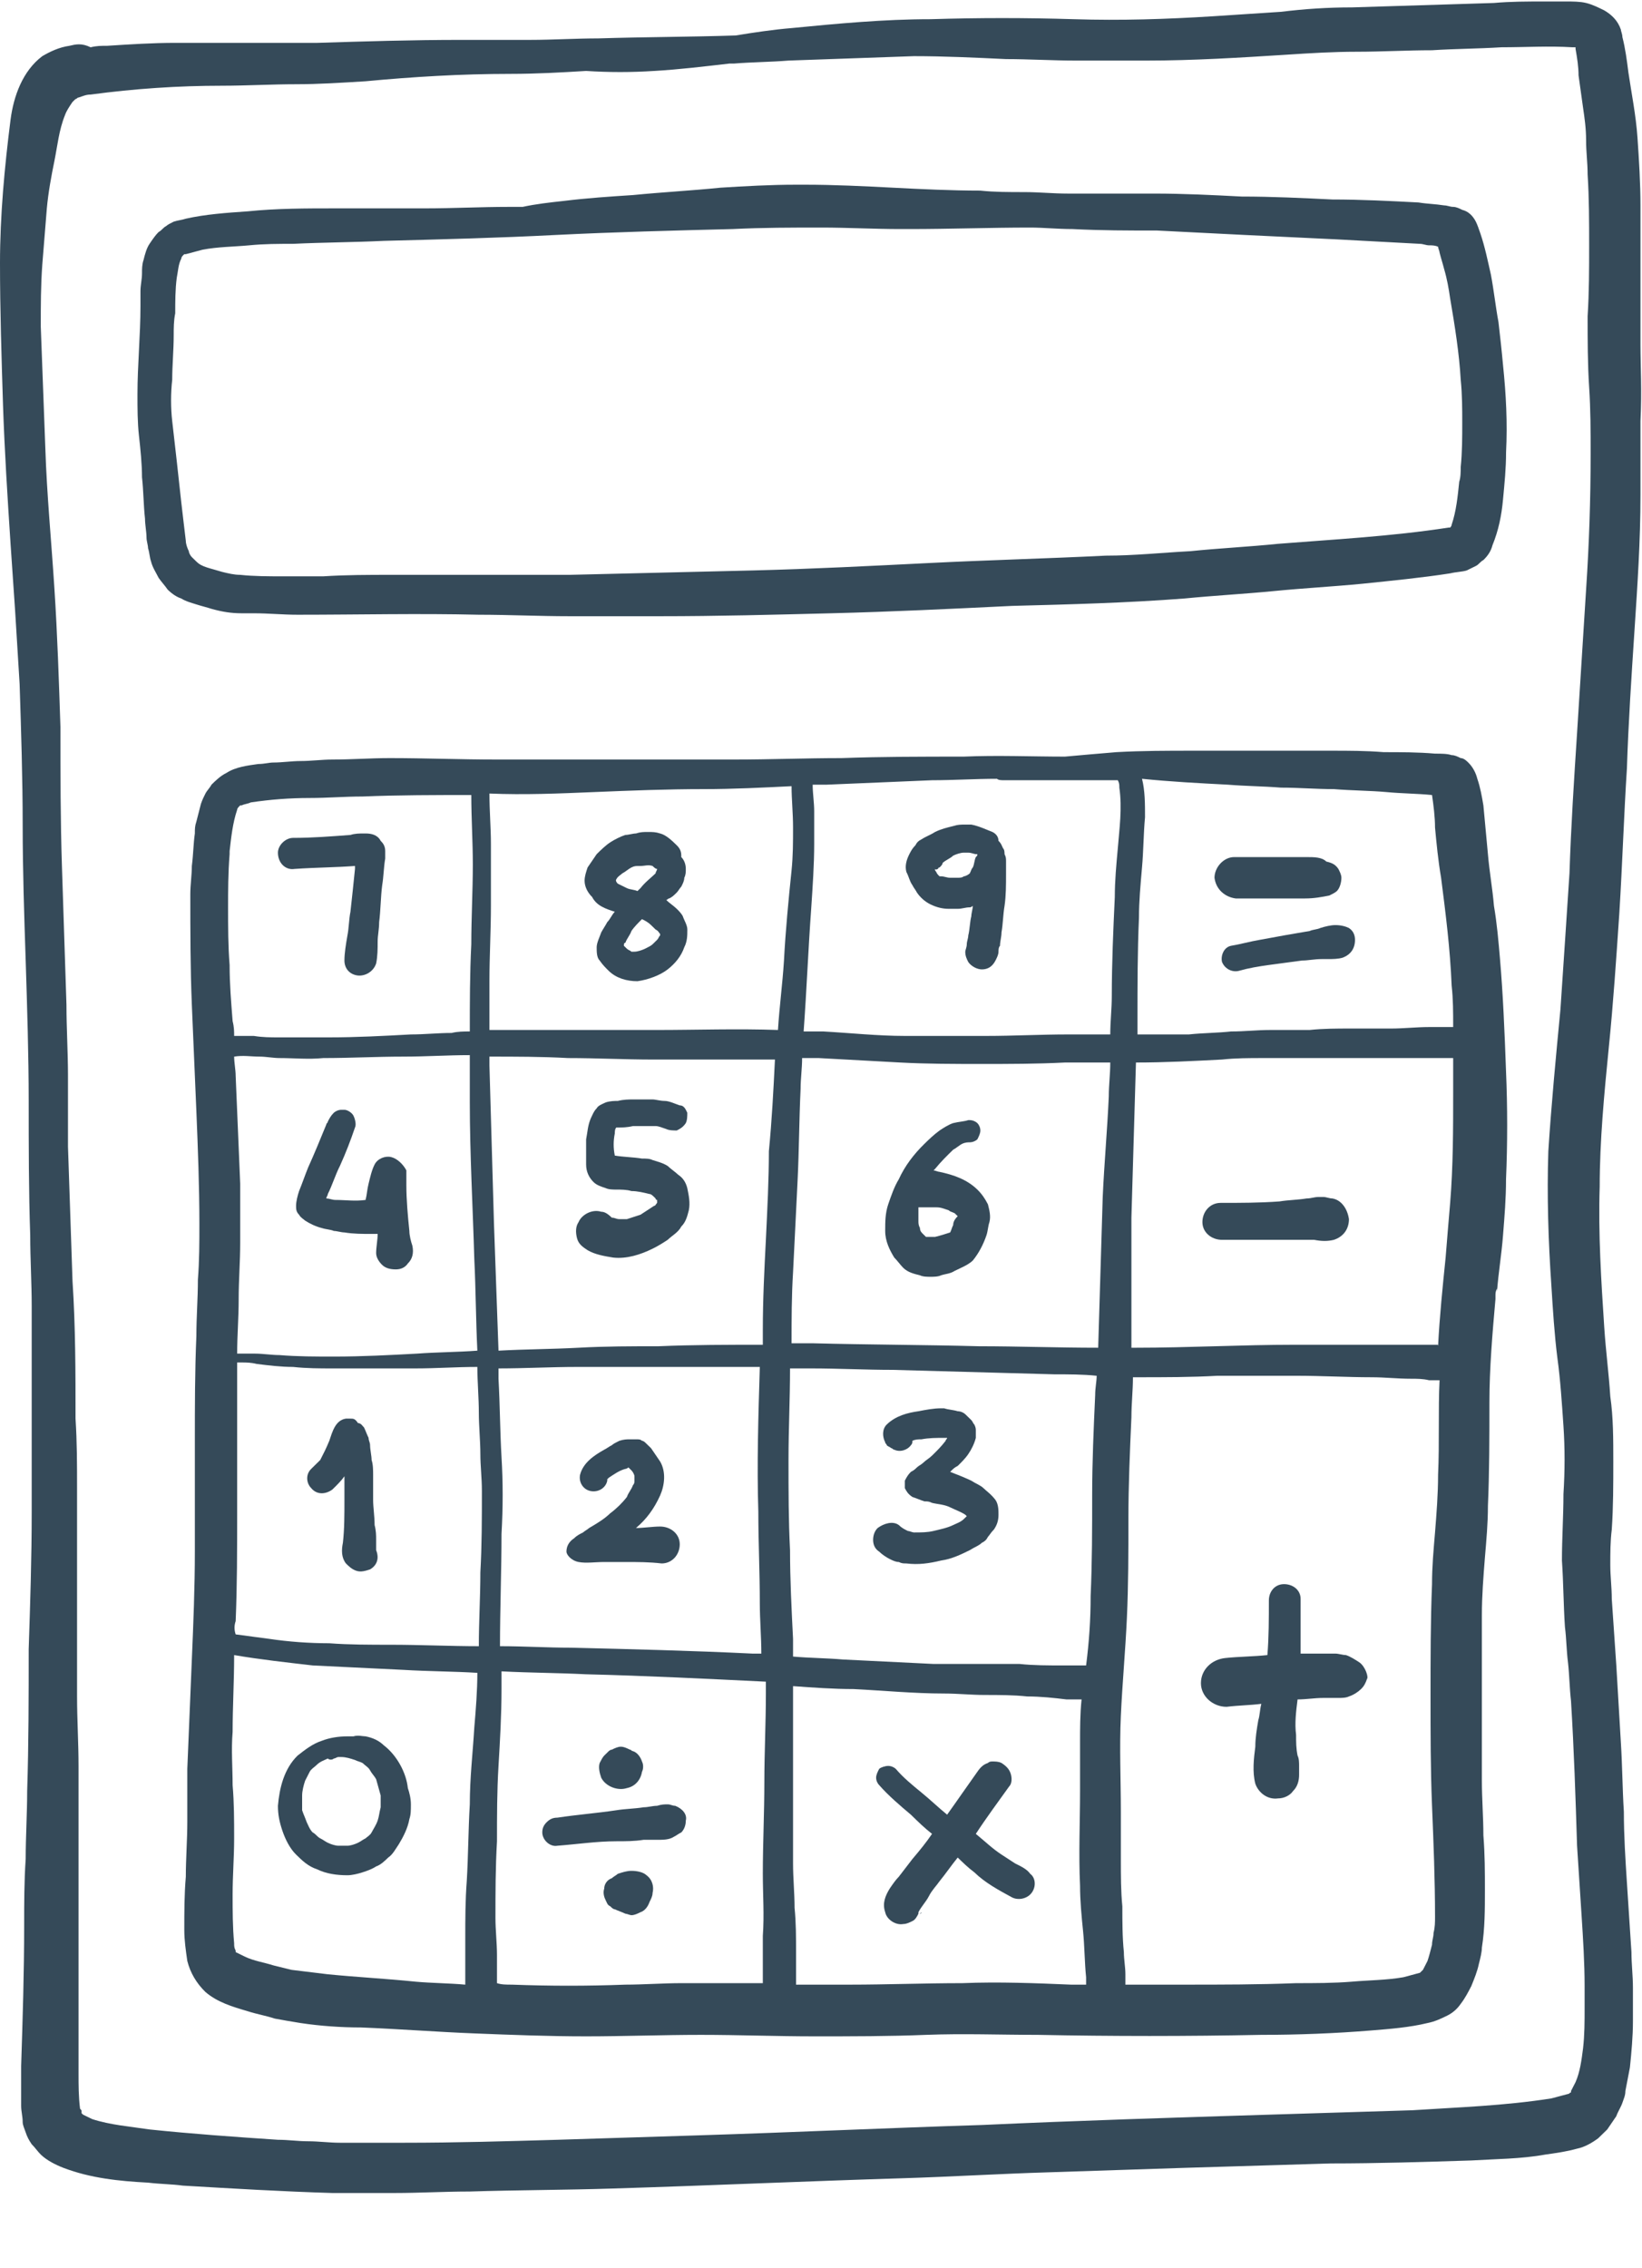 <svg width="42" height="58" viewBox="0 0 42 58" fill="none" xmlns="http://www.w3.org/2000/svg" xmlns:xlink="http://www.w3.org/1999/xlink">
<path d="M41.961,8.804C41.961,8.238 41.961,7.633 41.961,7.066C41.961,6.462 41.961,5.857 41.961,5.252C41.961,4.686 41.923,4.081 41.884,3.514C41.845,2.947 41.73,2.381 41.652,1.852C41.614,1.549 41.575,1.247 41.498,0.945C41.498,0.869 41.459,0.794 41.459,0.756C41.382,0.529 41.227,0.378 41.034,0.265C40.879,0.189 40.725,0.113 40.57,0.076C40.416,0.038 40.223,0.038 40.068,0.038C39.875,0.038 39.682,0.038 39.489,0.038C39.063,0.038 38.638,0.038 38.213,0.076C37.016,0.113 35.779,0.151 34.581,0.189C33.963,0.189 33.384,0.227 32.765,0.302C32.186,0.34 31.606,0.378 31.027,0.416C29.829,0.491 28.67,0.529 27.472,0.491C26.236,0.453 25.038,0.453 23.801,0.491C22.603,0.491 21.406,0.605 20.247,0.718C19.783,0.756 19.281,0.831 18.817,0.907C17.658,0.945 16.46,0.945 15.301,0.982C14.721,0.982 14.142,1.02 13.562,1.02C13.292,1.02 12.983,1.02 12.712,1.02C12.403,1.02 12.094,1.02 11.785,1.02C10.548,1.02 9.312,1.058 8.114,1.096C7.534,1.096 6.955,1.096 6.375,1.096C5.757,1.096 5.139,1.096 4.482,1.096C3.902,1.096 3.323,1.134 2.743,1.171C2.589,1.171 2.473,1.171 2.318,1.209C2.086,1.096 1.932,1.134 1.777,1.171C1.507,1.209 1.275,1.323 1.082,1.436C0.58,1.814 0.348,2.456 0.27,3.061C0.116,4.27 0,5.517 0,6.726C0,7.935 0.039,9.144 0.077,10.354C0.116,11.525 0.193,12.734 0.27,13.906C0.309,14.472 0.348,15.039 0.386,15.606C0.425,16.248 0.464,16.891 0.502,17.495C0.541,18.704 0.58,19.914 0.58,21.085C0.58,22.256 0.618,23.39 0.657,24.561C0.695,25.771 0.734,26.98 0.734,28.151C0.734,29.285 0.734,30.456 0.773,31.59C0.773,32.194 0.811,32.799 0.811,33.404C0.811,34.008 0.811,34.613 0.811,35.217C0.811,35.784 0.811,36.389 0.811,36.955C0.811,37.522 0.811,38.089 0.811,38.656C0.811,39.827 0.773,40.999 0.734,42.17C0.734,43.379 0.734,44.588 0.695,45.798C0.695,46.364 0.657,46.969 0.657,47.536C0.618,48.103 0.618,48.669 0.618,49.236C0.618,50.445 0.58,51.617 0.541,52.826C0.541,53.09 0.541,53.355 0.541,53.619C0.541,53.695 0.541,53.771 0.541,53.846C0.541,53.997 0.58,54.111 0.58,54.262C0.58,54.337 0.618,54.413 0.657,54.526C0.695,54.64 0.734,54.715 0.811,54.829C0.889,54.904 0.966,55.018 1.043,55.093C1.198,55.244 1.43,55.358 1.623,55.433C2.318,55.698 3.052,55.773 3.787,55.811C4.096,55.849 4.405,55.849 4.675,55.887C5.95,55.962 7.225,56.038 8.5,56.076C8.771,56.076 9.041,56.076 9.312,56.076C9.582,56.076 9.814,56.076 10.085,56.076C10.741,56.076 11.36,56.038 12.017,56.038C13.214,56 14.451,56 15.649,55.962C18.121,55.887 20.633,55.773 23.106,55.698C24.342,55.66 25.579,55.584 26.815,55.547C27.974,55.509 29.133,55.471 30.293,55.433C31.529,55.395 32.804,55.358 34.04,55.32C35.238,55.32 36.436,55.282 37.634,55.244C38.252,55.206 38.909,55.206 39.527,55.093C39.798,55.055 40.068,55.018 40.339,54.942C40.532,54.904 40.725,54.791 40.879,54.677C40.957,54.602 41.034,54.526 41.111,54.451C41.189,54.337 41.266,54.224 41.343,54.111C41.382,53.997 41.459,53.884 41.498,53.771C41.536,53.657 41.575,53.582 41.575,53.468C41.614,53.279 41.652,53.053 41.691,52.864C41.73,52.486 41.768,52.07 41.768,51.692C41.768,51.39 41.768,51.088 41.768,50.823C41.768,50.521 41.73,50.219 41.73,49.916C41.691,49.312 41.652,48.745 41.614,48.14C41.575,47.536 41.536,46.931 41.536,46.327C41.498,45.722 41.498,45.155 41.459,44.551C41.42,43.908 41.382,43.266 41.343,42.586C41.305,42.019 41.266,41.452 41.227,40.885C41.227,40.583 41.189,40.319 41.189,40.016C41.189,39.714 41.189,39.412 41.227,39.109C41.266,38.543 41.266,37.938 41.266,37.371C41.266,36.804 41.266,36.238 41.189,35.709C41.15,35.104 41.073,34.537 41.034,33.933C40.957,32.761 40.879,31.552 40.918,30.343C40.918,29.171 41.034,27.962 41.15,26.791C41.266,25.657 41.343,24.486 41.42,23.352C41.498,22.105 41.536,20.858 41.614,19.649C41.652,18.478 41.73,17.306 41.807,16.135C41.884,14.964 41.961,13.83 41.961,12.659C41.961,12.016 41.961,11.412 41.961,10.769C42,9.976 41.961,9.371 41.961,8.804ZM40.686,11.601C40.686,12.772 40.648,13.906 40.57,15.077C40.493,16.286 40.416,17.533 40.339,18.742C40.261,19.951 40.184,21.123 40.145,22.332C40.068,23.503 39.991,24.675 39.914,25.808C39.798,27.018 39.682,28.227 39.604,29.436C39.566,30.57 39.604,31.741 39.682,32.875C39.72,33.479 39.759,34.121 39.836,34.726C39.914,35.293 39.952,35.897 39.991,36.464C40.029,37.031 40.029,37.598 39.991,38.202C39.991,38.769 39.952,39.336 39.952,39.903C39.991,40.47 39.991,41.036 40.029,41.603C40.068,41.906 40.068,42.208 40.107,42.51C40.145,42.85 40.145,43.153 40.184,43.493C40.261,44.74 40.3,45.949 40.339,47.196C40.377,47.8 40.416,48.367 40.454,48.972C40.493,49.576 40.532,50.181 40.532,50.785C40.532,50.974 40.532,51.163 40.532,51.352C40.532,51.692 40.532,52.032 40.493,52.372C40.454,52.675 40.416,52.977 40.3,53.242C40.261,53.317 40.223,53.393 40.184,53.468C40.184,53.468 40.184,53.468 40.184,53.506C40.145,53.506 40.145,53.544 40.107,53.544C39.952,53.582 39.836,53.619 39.682,53.657C38.484,53.846 37.286,53.884 36.127,53.96C34.891,53.997 33.654,54.035 32.456,54.073C30.022,54.148 27.588,54.224 25.115,54.337C22.681,54.413 20.285,54.526 17.851,54.602C16.653,54.64 15.455,54.677 14.258,54.715C12.944,54.753 11.669,54.791 10.355,54.791C9.814,54.791 9.235,54.791 8.694,54.791C8.423,54.791 8.153,54.753 7.882,54.753C7.612,54.753 7.38,54.715 7.109,54.715C5.989,54.64 4.907,54.564 3.825,54.451C3.323,54.375 2.821,54.337 2.357,54.186C2.28,54.148 2.202,54.111 2.125,54.073C2.125,54.073 2.125,54.073 2.086,54.035C2.086,54.035 2.086,54.035 2.086,53.997C2.086,53.96 2.086,53.96 2.048,53.922C2.009,53.619 2.009,53.317 2.009,53.015C2.009,52.713 2.009,52.448 2.009,52.146C2.009,51.541 2.009,50.899 2.009,50.294C2.009,49.161 2.009,48.027 2.009,46.893C2.009,46.327 2.009,45.722 2.009,45.155C2.009,44.551 1.971,43.984 1.971,43.379C1.971,42.208 1.971,41.074 1.971,39.903C1.971,39.298 1.971,38.656 1.971,38.051C1.971,37.447 1.971,36.88 1.932,36.275C1.932,35.104 1.932,33.933 1.855,32.761C1.816,31.628 1.777,30.456 1.739,29.323C1.739,28.718 1.739,28.113 1.739,27.509C1.739,26.904 1.7,26.3 1.7,25.695C1.661,24.524 1.623,23.314 1.584,22.143C1.546,20.972 1.546,19.8 1.546,18.591C1.507,17.42 1.468,16.211 1.391,15.039C1.314,13.83 1.198,12.659 1.159,11.449C1.121,10.429 1.082,9.409 1.043,8.351C1.043,7.822 1.043,7.293 1.082,6.764C1.121,6.273 1.159,5.819 1.198,5.328C1.236,4.912 1.314,4.497 1.391,4.119C1.468,3.741 1.507,3.325 1.661,2.947C1.7,2.834 1.777,2.721 1.855,2.607C1.893,2.57 1.893,2.57 1.932,2.532C1.971,2.532 1.971,2.494 2.009,2.494C2.125,2.456 2.202,2.418 2.318,2.418C3.439,2.267 4.559,2.192 5.68,2.192C6.298,2.192 6.955,2.154 7.573,2.154C8.153,2.154 8.732,2.116 9.351,2.078C10.548,1.965 11.785,1.889 13.06,1.889C13.717,1.889 14.373,1.852 14.992,1.814C15.571,1.852 16.151,1.852 16.73,1.814C17.387,1.776 18.006,1.7 18.662,1.625C18.701,1.625 18.74,1.625 18.778,1.625C19.242,1.587 19.706,1.587 20.169,1.549C21.251,1.511 22.333,1.474 23.376,1.436C24.149,1.436 24.96,1.474 25.733,1.511C26.313,1.511 26.931,1.549 27.511,1.549C27.897,1.549 28.283,1.549 28.67,1.549C28.902,1.549 29.133,1.549 29.327,1.549C30.524,1.549 31.722,1.474 32.92,1.398C33.5,1.36 34.118,1.323 34.697,1.323C35.354,1.323 35.972,1.285 36.629,1.285C37.209,1.247 37.788,1.247 38.407,1.209C39.025,1.209 39.604,1.171 40.223,1.209C40.261,1.209 40.3,1.209 40.3,1.209C40.3,1.209 40.3,1.209 40.3,1.247C40.339,1.474 40.377,1.7 40.377,1.927C40.416,2.192 40.454,2.494 40.493,2.758C40.532,3.023 40.57,3.287 40.57,3.59C40.57,3.892 40.609,4.157 40.609,4.459C40.648,5.063 40.648,5.668 40.648,6.273C40.648,6.877 40.648,7.482 40.609,8.086C40.609,8.691 40.609,9.296 40.648,9.9C40.686,10.467 40.686,11.034 40.686,11.601Z" fill="#354A59"/>
<path d="M38.329,8.238C38.252,7.822 38.214,7.444 38.136,7.028C38.059,6.688 37.982,6.31 37.866,5.97C37.827,5.857 37.789,5.744 37.75,5.668C37.673,5.517 37.557,5.404 37.402,5.366C37.325,5.328 37.248,5.29 37.17,5.29C37.093,5.29 37.016,5.252 36.938,5.252C36.707,5.215 36.513,5.215 36.282,5.177C35.547,5.139 34.813,5.101 34.079,5.101C33.306,5.063 32.534,5.026 31.761,5.026C31.027,4.988 30.293,4.95 29.52,4.95C29.172,4.95 28.786,4.95 28.438,4.95C28.052,4.95 27.704,4.95 27.317,4.95C26.931,4.95 26.583,4.912 26.197,4.912C25.811,4.912 25.424,4.912 25.076,4.874C24.342,4.874 23.57,4.837 22.835,4.799C22.101,4.761 21.328,4.723 20.594,4.723C20.517,4.723 20.44,4.723 20.362,4.723C19.706,4.723 19.049,4.761 18.431,4.799C17.696,4.874 16.962,4.912 16.19,4.988C15.61,5.026 15.03,5.063 14.412,5.139C14.064,5.177 13.717,5.215 13.369,5.29C13.253,5.29 13.137,5.29 13.021,5.29C12.287,5.29 11.592,5.328 10.857,5.328C10.085,5.328 9.351,5.328 8.578,5.328C7.844,5.328 7.071,5.328 6.337,5.404C5.796,5.441 5.255,5.479 4.753,5.592C4.637,5.63 4.559,5.63 4.443,5.668C4.366,5.706 4.289,5.744 4.25,5.781C4.173,5.819 4.134,5.895 4.057,5.933C3.98,6.008 3.902,6.121 3.825,6.235C3.748,6.348 3.709,6.499 3.671,6.65C3.632,6.764 3.632,6.877 3.632,6.991C3.632,7.142 3.593,7.293 3.593,7.444C3.593,7.557 3.593,7.709 3.593,7.822C3.593,8.578 3.516,9.333 3.516,10.089C3.516,10.429 3.516,10.807 3.555,11.147C3.593,11.487 3.632,11.865 3.632,12.205C3.671,12.545 3.671,12.923 3.709,13.263C3.709,13.414 3.748,13.603 3.748,13.754C3.748,13.83 3.787,13.943 3.787,14.019C3.825,14.132 3.825,14.246 3.864,14.359C3.902,14.51 3.98,14.623 4.057,14.775C4.134,14.888 4.212,14.964 4.289,15.077C4.405,15.19 4.521,15.266 4.637,15.304C4.753,15.379 4.907,15.417 5.023,15.455C5.139,15.493 5.293,15.53 5.409,15.568C5.68,15.644 5.912,15.682 6.182,15.682C6.298,15.682 6.375,15.682 6.491,15.682C6.878,15.682 7.225,15.719 7.612,15.719C9.157,15.719 10.703,15.682 12.248,15.719C13.021,15.719 13.794,15.757 14.567,15.757C15.339,15.757 16.112,15.757 16.885,15.757C18.353,15.757 19.783,15.719 21.251,15.682C22.797,15.644 24.342,15.568 25.888,15.493C27.356,15.455 28.824,15.417 30.293,15.304C31.065,15.228 31.8,15.19 32.572,15.115C33.345,15.039 34.079,15.001 34.852,14.926C35.586,14.85 36.359,14.775 37.093,14.661C37.248,14.623 37.402,14.623 37.518,14.586C37.595,14.548 37.673,14.51 37.75,14.472C37.827,14.435 37.866,14.359 37.943,14.321C38.059,14.208 38.136,14.094 38.175,13.943C38.329,13.565 38.407,13.188 38.445,12.772C38.484,12.356 38.523,11.978 38.523,11.563C38.561,10.807 38.523,10.089 38.445,9.333C38.407,8.918 38.368,8.578 38.329,8.238ZM37.363,11.941C37.363,12.054 37.363,12.205 37.325,12.318C37.286,12.696 37.248,13.074 37.132,13.414C37.132,13.452 37.093,13.49 37.093,13.49L37.054,13.49C35.586,13.717 34.118,13.792 32.688,13.906C31.954,13.981 31.181,14.019 30.447,14.094C29.713,14.132 29.018,14.208 28.283,14.208C26.777,14.283 25.27,14.321 23.763,14.397C22.256,14.472 20.788,14.548 19.281,14.586C17.696,14.623 16.151,14.661 14.567,14.699C13.833,14.699 13.098,14.699 12.403,14.699C11.592,14.699 10.819,14.699 10.007,14.699C9.428,14.699 8.848,14.699 8.269,14.737C8.037,14.737 7.844,14.737 7.612,14.737C7.496,14.737 7.38,14.737 7.225,14.737C6.878,14.737 6.491,14.737 6.144,14.699C5.989,14.699 5.834,14.661 5.68,14.623C5.564,14.586 5.409,14.548 5.293,14.51C5.178,14.472 5.1,14.435 5.023,14.359C4.984,14.321 4.946,14.283 4.907,14.246C4.868,14.208 4.83,14.132 4.83,14.094C4.791,14.019 4.753,13.906 4.753,13.83C4.714,13.49 4.675,13.188 4.637,12.848C4.598,12.507 4.559,12.13 4.521,11.789C4.482,11.449 4.443,11.109 4.405,10.769C4.366,10.429 4.366,10.051 4.405,9.711C4.405,9.333 4.443,8.955 4.443,8.578C4.443,8.389 4.443,8.2 4.482,8.011C4.482,7.709 4.482,7.406 4.521,7.104C4.559,6.915 4.559,6.764 4.637,6.613C4.637,6.575 4.675,6.537 4.675,6.537L4.714,6.499C4.714,6.499 4.714,6.499 4.753,6.499C4.907,6.462 5.023,6.424 5.178,6.386C5.564,6.31 5.989,6.31 6.375,6.273C6.762,6.235 7.109,6.235 7.496,6.235C8.269,6.197 9.041,6.197 9.814,6.159C11.282,6.121 12.751,6.084 14.219,6.008C15.726,5.933 17.233,5.895 18.74,5.857C19.512,5.819 20.247,5.819 21.019,5.819C21.676,5.819 22.372,5.857 23.029,5.857C23.106,5.857 23.183,5.857 23.26,5.857C24.304,5.857 25.308,5.819 26.352,5.819C26.699,5.819 27.047,5.857 27.433,5.857C28.168,5.895 28.863,5.895 29.597,5.895C30.331,5.933 31.104,5.97 31.838,6.008C32.611,6.046 33.422,6.084 34.195,6.121C34.891,6.159 35.625,6.197 36.32,6.235C36.398,6.235 36.475,6.273 36.552,6.273C36.629,6.273 36.707,6.273 36.784,6.31C36.784,6.348 36.823,6.424 36.823,6.462C36.861,6.613 36.9,6.726 36.938,6.877C37.016,7.142 37.054,7.368 37.093,7.633C37.209,8.313 37.325,9.031 37.363,9.711C37.402,10.089 37.402,10.467 37.402,10.807C37.402,11.185 37.402,11.563 37.363,11.941Z" fill="#354A59"/>
<path d="M38.368,24.524C38.329,24.07 38.291,23.617 38.213,23.163C38.175,22.71 38.097,22.294 38.059,21.841C38.02,21.425 37.982,21.009 37.943,20.594C37.904,20.367 37.866,20.14 37.788,19.914C37.75,19.762 37.672,19.611 37.556,19.498C37.518,19.46 37.441,19.385 37.363,19.385C37.286,19.347 37.209,19.309 37.131,19.309C37.016,19.271 36.861,19.271 36.706,19.271C36.281,19.233 35.818,19.233 35.393,19.233C34.929,19.196 34.504,19.196 34.04,19.196C33.577,19.196 33.113,19.196 32.649,19.196C32.224,19.196 31.761,19.196 31.336,19.196C31.065,19.196 30.795,19.196 30.524,19.196C29.867,19.196 29.211,19.196 28.554,19.233C28.09,19.271 27.665,19.309 27.24,19.347C26.39,19.347 25.501,19.309 24.651,19.347C23.608,19.347 22.565,19.347 21.522,19.385C20.594,19.385 19.706,19.422 18.778,19.422C17.735,19.422 16.692,19.422 15.649,19.422C15.224,19.422 14.799,19.422 14.335,19.422C13.794,19.422 13.253,19.422 12.712,19.422C11.785,19.422 10.896,19.385 9.969,19.385C9.466,19.385 9.003,19.422 8.5,19.422C8.23,19.422 7.96,19.46 7.689,19.46C7.457,19.46 7.225,19.498 6.994,19.498C6.878,19.498 6.762,19.536 6.607,19.536C6.337,19.574 6.028,19.611 5.796,19.762C5.641,19.838 5.525,19.951 5.409,20.065C5.371,20.14 5.293,20.216 5.255,20.291C5.216,20.367 5.178,20.443 5.139,20.556C5.1,20.707 5.062,20.858 5.023,21.009C4.984,21.123 4.984,21.198 4.984,21.312C4.946,21.576 4.946,21.841 4.907,22.143C4.907,22.37 4.868,22.634 4.868,22.861C4.868,23.806 4.868,24.75 4.907,25.695C4.946,26.602 4.984,27.509 5.023,28.416C5.062,29.36 5.1,30.343 5.1,31.287C5.1,31.779 5.1,32.232 5.062,32.723C5.062,33.215 5.023,33.668 5.023,34.159C4.984,35.066 4.984,35.973 4.984,36.842C4.984,37.787 4.984,38.731 4.984,39.676C4.984,40.583 4.946,41.528 4.907,42.434C4.868,43.379 4.83,44.286 4.791,45.231C4.791,45.684 4.791,46.138 4.791,46.591C4.791,47.044 4.753,47.536 4.753,47.989C4.714,48.443 4.714,48.896 4.714,49.349C4.714,49.614 4.753,49.878 4.791,50.143C4.868,50.445 5.023,50.71 5.255,50.936C5.564,51.201 5.95,51.314 6.337,51.428C6.569,51.503 6.8,51.541 7.032,51.617C7.225,51.654 7.457,51.692 7.689,51.73C8.191,51.806 8.732,51.843 9.235,51.843C10.201,51.881 11.167,51.957 12.132,51.995C13.06,52.032 14.026,52.07 14.992,52.07C15.958,52.07 16.962,52.032 17.928,52.032C18.894,52.032 19.86,52.07 20.826,52.07C21.792,52.07 22.758,52.07 23.685,52.032C24.651,51.995 25.579,52.032 26.545,52.032C28.438,52.07 30.37,52.07 32.263,52.032C33.19,52.032 34.156,51.995 35.084,51.919C35.547,51.881 36.05,51.843 36.513,51.73C36.706,51.692 36.861,51.617 37.016,51.541C37.17,51.466 37.286,51.352 37.363,51.239C37.479,51.088 37.556,50.936 37.634,50.785C37.711,50.596 37.788,50.407 37.827,50.219C37.866,50.067 37.904,49.916 37.904,49.803C37.982,49.312 37.982,48.82 37.982,48.329C37.982,47.876 37.982,47.422 37.943,46.931C37.943,46.478 37.904,45.986 37.904,45.533C37.904,45.042 37.904,44.551 37.904,44.059C37.904,43.606 37.904,43.115 37.904,42.661C37.904,42.208 37.904,41.754 37.904,41.301C37.904,40.81 37.943,40.318 37.982,39.827C38.02,39.374 38.059,38.958 38.059,38.505C38.097,37.636 38.097,36.729 38.097,35.86C38.097,34.991 38.175,34.084 38.252,33.215C38.252,33.252 38.252,33.252 38.252,33.29C38.252,33.328 38.252,33.366 38.252,33.366C38.252,33.328 38.252,33.328 38.252,33.29L38.252,33.328C38.252,33.29 38.252,33.252 38.252,33.215C38.252,33.177 38.252,33.177 38.252,33.139C38.252,33.063 38.252,33.026 38.291,32.95C38.291,32.988 38.291,32.988 38.291,33.026C38.329,32.534 38.407,32.081 38.445,31.59C38.484,31.099 38.522,30.645 38.522,30.154C38.561,29.247 38.561,28.302 38.522,27.395C38.484,26.337 38.445,25.43 38.368,24.524ZM36.745,34.386C36.668,34.386 36.591,34.386 36.513,34.386C36.359,34.386 36.204,34.386 36.05,34.386C35.702,34.386 35.393,34.386 35.045,34.386C34.388,34.386 33.731,34.386 33.113,34.386C31.761,34.386 30.408,34.462 29.056,34.462C29.017,34.462 28.979,34.462 28.94,34.462C28.94,34.197 28.94,33.97 28.94,33.706C28.94,32.837 28.94,31.968 28.94,31.136C28.979,29.814 29.017,28.491 29.056,27.169C29.79,27.169 30.524,27.131 31.258,27.093C31.606,27.055 31.954,27.055 32.302,27.055C32.649,27.055 32.959,27.055 33.306,27.055C33.654,27.055 34.002,27.055 34.349,27.055C34.697,27.055 35.045,27.055 35.393,27.055C35.74,27.055 36.088,27.055 36.475,27.055C36.706,27.055 36.938,27.055 37.17,27.055C37.17,27.358 37.17,27.66 37.17,27.924C37.17,28.869 37.17,29.814 37.093,30.758C37.054,31.212 37.016,31.665 36.977,32.157C36.9,32.912 36.822,33.668 36.784,34.424C36.784,34.386 36.784,34.386 36.745,34.386ZM28.013,35.671C27.974,36.54 27.936,37.371 27.936,38.24C27.936,39.072 27.936,39.941 27.897,40.81C27.897,41.414 27.858,41.981 27.781,42.586C27.742,42.586 27.742,42.586 27.704,42.586C27.549,42.586 27.395,42.586 27.201,42.586C26.815,42.586 26.429,42.586 26.081,42.548C25.694,42.548 25.347,42.548 24.96,42.548C24.613,42.548 24.226,42.548 23.879,42.548C23.106,42.51 22.333,42.472 21.56,42.434C21.135,42.397 20.71,42.397 20.285,42.359C20.285,42.208 20.285,42.057 20.285,41.905C20.247,41.15 20.208,40.394 20.208,39.638C20.169,38.883 20.169,38.127 20.169,37.333C20.169,36.54 20.208,35.784 20.208,34.991C20.401,34.991 20.556,34.991 20.749,34.991C21.444,34.991 22.14,35.028 22.835,35.028C24.226,35.066 25.579,35.104 26.97,35.142C27.317,35.142 27.704,35.142 28.051,35.179C28.051,35.331 28.013,35.482 28.013,35.671ZM19.59,31.703C19.551,32.459 19.512,33.215 19.512,34.008C19.512,34.121 19.512,34.273 19.512,34.386C18.624,34.386 17.735,34.386 16.846,34.424C16.151,34.424 15.494,34.424 14.799,34.462C14.103,34.499 13.446,34.499 12.751,34.537C12.712,33.441 12.673,32.383 12.635,31.287C12.596,29.927 12.557,28.567 12.519,27.244C12.519,27.169 12.519,27.093 12.519,27.018C13.176,27.018 13.871,27.018 14.528,27.055C15.262,27.055 15.996,27.093 16.692,27.093C17.001,27.093 17.31,27.093 17.658,27.093C18.006,27.093 18.392,27.093 18.74,27.093C19.087,27.093 19.474,27.093 19.822,27.093C19.783,27.887 19.744,28.642 19.667,29.436C19.667,30.154 19.628,30.91 19.59,31.703ZM12.017,28.189C12.017,29.511 12.094,30.872 12.132,32.194C12.171,32.988 12.171,33.744 12.21,34.537C11.707,34.575 11.167,34.575 10.664,34.613C9.969,34.65 9.273,34.688 8.539,34.688C8.075,34.688 7.612,34.688 7.148,34.65C6.955,34.65 6.723,34.613 6.53,34.613C6.414,34.613 6.298,34.613 6.144,34.613C6.105,34.613 6.105,34.613 6.066,34.613C6.066,34.159 6.105,33.706 6.105,33.215C6.105,32.723 6.144,32.27 6.144,31.779C6.144,31.287 6.144,30.758 6.144,30.267C6.105,29.36 6.066,28.416 6.028,27.509C6.028,27.358 5.989,27.169 5.989,27.018C6.221,26.98 6.414,27.018 6.646,27.018C6.8,27.018 6.994,27.055 7.148,27.055C7.534,27.055 7.882,27.093 8.269,27.055C8.964,27.055 9.621,27.018 10.316,27.018C10.896,27.018 11.437,26.98 12.017,26.98C12.017,27.358 12.017,27.773 12.017,28.189ZM6.028,41.452C6.066,40.545 6.066,39.638 6.066,38.694C6.066,37.787 6.066,36.842 6.066,35.935C6.066,35.557 6.066,35.217 6.066,34.839C6.105,34.839 6.144,34.839 6.182,34.839C6.298,34.839 6.414,34.839 6.569,34.877C6.878,34.915 7.187,34.953 7.496,34.953C7.844,34.991 8.191,34.991 8.5,34.991C9.196,34.991 9.93,34.991 10.626,34.991C11.167,34.991 11.669,34.953 12.21,34.953C12.21,35.331 12.248,35.746 12.248,36.124C12.248,36.464 12.287,36.842 12.287,37.182C12.287,37.484 12.326,37.787 12.326,38.127C12.326,38.807 12.326,39.525 12.287,40.205C12.287,40.847 12.248,41.452 12.248,42.094C11.514,42.094 10.741,42.057 10.007,42.057C9.466,42.057 8.925,42.057 8.423,42.019C7.921,42.019 7.38,41.981 6.878,41.905C6.607,41.868 6.298,41.83 6.028,41.792C5.989,41.679 5.989,41.565 6.028,41.452ZM12.828,37.258C12.789,36.578 12.789,35.935 12.751,35.255C12.751,35.179 12.751,35.104 12.751,34.991C13.408,34.991 14.103,34.953 14.76,34.953C15.417,34.953 16.112,34.953 16.769,34.953C17.426,34.953 18.083,34.953 18.701,34.953C18.933,34.953 19.203,34.953 19.435,34.953C19.397,36.2 19.358,37.447 19.397,38.656C19.397,39.449 19.435,40.205 19.435,40.999C19.435,41.414 19.474,41.868 19.474,42.283C19.397,42.283 19.319,42.283 19.242,42.283C17.696,42.208 16.151,42.17 14.605,42.132C13.987,42.132 13.408,42.094 12.789,42.094C12.789,41.15 12.828,40.167 12.828,39.223C12.867,38.543 12.867,37.9 12.828,37.258ZM25.038,34.424C23.608,34.386 22.217,34.386 20.787,34.348C20.633,34.348 20.478,34.348 20.324,34.348C20.285,34.348 20.285,34.348 20.247,34.348C20.247,33.744 20.247,33.139 20.285,32.534C20.324,31.741 20.362,30.947 20.401,30.192C20.44,29.398 20.44,28.642 20.478,27.849C20.478,27.584 20.517,27.32 20.517,27.055C20.672,27.055 20.787,27.055 20.942,27.055C21.638,27.093 22.333,27.131 23.029,27.169C23.724,27.206 24.42,27.206 25.115,27.206C25.81,27.206 26.506,27.206 27.24,27.169C27.626,27.169 28.013,27.169 28.399,27.169C28.399,27.471 28.361,27.735 28.361,28.038C28.322,28.907 28.245,29.738 28.206,30.607C28.167,31.892 28.129,33.177 28.09,34.462C27.047,34.462 26.042,34.424 25.038,34.424ZM31.413,20.065C31.877,20.103 32.302,20.103 32.765,20.14C33.229,20.14 33.654,20.178 34.118,20.178C34.581,20.216 35.045,20.216 35.47,20.254C35.856,20.291 36.243,20.291 36.629,20.329C36.668,20.594 36.706,20.896 36.706,21.161C36.745,21.576 36.784,21.992 36.861,22.445C36.977,23.352 37.093,24.259 37.131,25.204C37.17,25.544 37.17,25.884 37.17,26.262C37.093,26.262 37.054,26.262 36.977,26.262C36.822,26.262 36.706,26.262 36.552,26.262C36.243,26.262 35.895,26.3 35.586,26.3C35.238,26.3 34.89,26.3 34.543,26.3C34.195,26.3 33.847,26.3 33.499,26.337C33.345,26.337 33.19,26.337 33.036,26.337C32.843,26.337 32.688,26.337 32.495,26.337C32.147,26.337 31.838,26.375 31.49,26.375C31.143,26.413 30.756,26.413 30.408,26.451C30.061,26.451 29.713,26.451 29.365,26.451C29.288,26.451 29.172,26.451 29.095,26.451C29.095,26.337 29.095,26.224 29.095,26.073C29.095,25.204 29.095,24.335 29.133,23.466C29.133,23.05 29.172,22.634 29.211,22.181C29.249,21.765 29.249,21.312 29.288,20.896C29.288,20.556 29.288,20.216 29.211,19.914C29.945,19.989 30.679,20.027 31.413,20.065ZM23.84,19.951C24.381,19.951 24.96,19.914 25.501,19.914C25.54,19.951 25.617,19.951 25.694,19.951C26.197,19.951 26.699,19.951 27.201,19.951C27.665,19.951 28.129,19.951 28.592,19.951C28.631,20.027 28.631,20.065 28.631,20.14C28.708,20.669 28.631,21.198 28.592,21.69C28.554,22.105 28.515,22.521 28.515,22.937C28.476,23.768 28.438,24.637 28.438,25.468C28.438,25.808 28.399,26.111 28.399,26.451C28.051,26.451 27.665,26.451 27.317,26.451C26.622,26.451 25.926,26.489 25.231,26.489C24.535,26.489 23.84,26.489 23.144,26.489C22.449,26.489 21.753,26.413 21.058,26.375C20.903,26.375 20.71,26.375 20.556,26.375C20.633,25.317 20.672,24.297 20.749,23.239C20.787,22.672 20.826,22.105 20.826,21.576C20.826,21.312 20.826,21.009 20.826,20.745C20.826,20.518 20.787,20.291 20.787,20.065C20.903,20.065 21.019,20.065 21.135,20.065C22.024,20.027 22.913,19.989 23.84,19.951ZM15.185,20.254C16.112,20.216 17.04,20.178 18.006,20.178C18.74,20.178 19.512,20.14 20.247,20.103C20.247,20.443 20.285,20.783 20.285,21.161C20.285,21.538 20.285,21.879 20.247,22.256C20.169,23.012 20.092,23.806 20.053,24.561C20.015,25.166 19.937,25.733 19.899,26.337C18.856,26.3 17.812,26.337 16.808,26.337C16.267,26.337 15.687,26.337 15.146,26.337C14.296,26.337 13.446,26.337 12.596,26.337C12.557,26.337 12.557,26.337 12.519,26.337C12.519,25.922 12.519,25.506 12.519,25.09C12.519,24.448 12.557,23.806 12.557,23.163C12.557,22.634 12.557,22.105 12.557,21.576C12.557,21.161 12.519,20.745 12.519,20.291C13.408,20.329 14.296,20.291 15.185,20.254ZM5.873,21.841C5.873,21.803 5.873,21.803 5.873,21.765C5.912,21.425 5.95,21.047 6.066,20.707C6.066,20.669 6.105,20.632 6.144,20.594C6.144,20.594 6.144,20.594 6.182,20.594C6.259,20.556 6.337,20.556 6.414,20.518C6.916,20.443 7.419,20.405 7.921,20.405C8.385,20.405 8.81,20.367 9.273,20.367C10.201,20.329 11.128,20.329 12.055,20.329C12.055,20.934 12.094,21.501 12.094,22.105C12.094,22.785 12.055,23.466 12.055,24.146C12.017,24.901 12.017,25.657 12.017,26.375C11.862,26.375 11.707,26.375 11.553,26.413C11.205,26.413 10.857,26.451 10.51,26.451C9.814,26.489 9.119,26.526 8.423,26.526C7.998,26.526 7.573,26.526 7.148,26.526C6.916,26.526 6.723,26.526 6.491,26.489C6.375,26.489 6.259,26.489 6.144,26.489C6.105,26.489 6.028,26.489 5.989,26.489C5.989,26.375 5.989,26.262 5.95,26.111C5.912,25.619 5.873,25.166 5.873,24.675C5.834,24.184 5.834,23.692 5.834,23.201C5.834,22.785 5.834,22.332 5.873,21.841ZM8.385,50.483C8.075,50.445 7.766,50.407 7.457,50.37C7.303,50.332 7.148,50.294 6.994,50.256C6.762,50.181 6.491,50.143 6.259,50.03C6.182,49.992 6.105,49.954 6.028,49.916C6.028,49.916 6.028,49.916 6.028,49.878C5.989,49.803 5.989,49.765 5.989,49.69C5.95,49.274 5.95,48.858 5.95,48.443C5.95,47.951 5.989,47.498 5.989,47.007C5.989,46.553 5.989,46.1 5.95,45.646C5.95,45.193 5.912,44.739 5.95,44.286C5.95,43.644 5.989,43.001 5.989,42.321C6.646,42.434 7.341,42.51 7.998,42.586C8.771,42.623 9.544,42.661 10.316,42.699C10.935,42.737 11.592,42.737 12.21,42.775C12.21,43.228 12.171,43.719 12.132,44.173C12.094,44.815 12.017,45.457 12.017,46.138C11.978,46.78 11.978,47.46 11.939,48.102C11.901,48.594 11.901,49.085 11.901,49.576C11.901,49.841 11.901,50.067 11.901,50.332C11.901,50.445 11.901,50.559 11.901,50.672C11.901,50.71 11.901,50.71 11.901,50.748C11.476,50.71 11.051,50.71 10.626,50.672C9.891,50.596 9.157,50.559 8.385,50.483ZM17.426,50.71C16.962,50.71 16.46,50.748 15.996,50.748C15.03,50.785 14.064,50.785 13.098,50.748C12.944,50.748 12.828,50.748 12.712,50.71C12.712,50.634 12.712,50.559 12.712,50.483C12.712,50.332 12.712,50.143 12.712,49.992C12.712,49.69 12.673,49.349 12.673,49.047C12.673,48.405 12.673,47.762 12.712,47.082C12.712,46.44 12.712,45.797 12.751,45.155C12.789,44.513 12.828,43.87 12.828,43.19C12.828,43.039 12.828,42.888 12.828,42.737C13.562,42.775 14.258,42.775 14.992,42.812C16.537,42.85 18.044,42.926 19.59,43.001C19.59,43.115 19.59,43.19 19.59,43.304C19.59,44.059 19.551,44.815 19.551,45.571C19.551,46.364 19.512,47.12 19.512,47.914C19.512,48.443 19.551,48.972 19.512,49.501C19.512,49.765 19.512,49.992 19.512,50.256C19.512,50.37 19.512,50.483 19.512,50.559C19.512,50.596 19.512,50.672 19.512,50.71C19.319,50.71 19.165,50.71 18.971,50.71C18.392,50.71 17.928,50.71 17.426,50.71ZM24.613,50.71C23.647,50.71 22.681,50.748 21.753,50.748C21.29,50.748 20.826,50.748 20.362,50.748C20.362,50.634 20.362,50.521 20.362,50.407C20.362,50.256 20.362,50.067 20.362,49.916C20.362,49.538 20.362,49.161 20.324,48.783C20.324,48.405 20.285,48.027 20.285,47.649C20.285,47.271 20.285,46.893 20.285,46.515C20.285,45.76 20.285,45.004 20.285,44.248C20.285,43.87 20.285,43.492 20.285,43.115C20.787,43.152 21.328,43.19 21.831,43.19C22.603,43.228 23.376,43.304 24.149,43.304C24.497,43.304 24.844,43.341 25.192,43.341C25.54,43.341 25.926,43.341 26.274,43.379C26.622,43.379 26.97,43.417 27.279,43.455C27.395,43.455 27.549,43.455 27.665,43.455C27.626,43.833 27.626,44.21 27.626,44.551C27.626,44.966 27.626,45.382 27.626,45.797C27.626,46.591 27.588,47.422 27.626,48.216C27.626,48.594 27.665,49.009 27.704,49.387C27.742,49.765 27.742,50.181 27.781,50.559C27.781,50.634 27.781,50.672 27.781,50.748C27.665,50.748 27.51,50.748 27.395,50.748C26.506,50.71 25.54,50.672 24.613,50.71ZM36.784,37.711C36.784,38.202 36.745,38.694 36.706,39.185C36.668,39.638 36.629,40.054 36.629,40.507C36.591,41.452 36.591,42.434 36.591,43.379C36.591,44.324 36.591,45.231 36.629,46.175C36.668,47.12 36.706,48.065 36.706,49.009C36.706,49.161 36.706,49.274 36.668,49.425C36.668,49.538 36.629,49.614 36.629,49.727C36.591,49.878 36.552,50.03 36.513,50.143C36.475,50.219 36.436,50.294 36.397,50.37L36.359,50.407L36.32,50.445C36.166,50.483 36.05,50.521 35.895,50.559C35.47,50.634 35.006,50.634 34.581,50.672C34.118,50.71 33.615,50.71 33.152,50.71C32.186,50.748 31.258,50.748 30.292,50.748C29.79,50.748 29.288,50.748 28.786,50.748C28.786,50.672 28.786,50.559 28.786,50.483C28.786,50.294 28.747,50.105 28.747,49.916C28.708,49.538 28.708,49.123 28.708,48.745C28.67,48.367 28.67,47.951 28.67,47.573C28.67,47.158 28.67,46.742 28.67,46.327C28.67,45.495 28.631,44.702 28.67,43.87C28.708,43.039 28.786,42.208 28.824,41.376C28.863,40.545 28.863,39.676 28.863,38.845C28.863,37.976 28.901,37.107 28.94,36.238C28.94,35.897 28.979,35.557 28.979,35.217C29.017,35.217 29.056,35.217 29.095,35.217C29.79,35.217 30.486,35.217 31.143,35.179C31.799,35.179 32.495,35.179 33.152,35.179C33.809,35.179 34.465,35.217 35.084,35.217C35.431,35.217 35.74,35.255 36.088,35.255C36.243,35.255 36.397,35.255 36.552,35.293C36.629,35.293 36.706,35.293 36.745,35.293C36.784,35.293 36.784,35.293 36.822,35.293C36.784,36.049 36.822,36.88 36.784,37.711Z" fill="#354A59"/>
<line x1="38.213" y1="32.988" x2="38.213" y2="33.139" fill="#354A59"/>
<path d="M7.534,22.219C8.075,22.181 8.578,22.181 9.08,22.143C9.08,22.181 9.08,22.181 9.08,22.219C9.041,22.596 9.003,22.974 8.964,23.314C8.925,23.503 8.925,23.73 8.887,23.919C8.848,24.146 8.81,24.372 8.81,24.561C8.81,24.75 8.925,24.901 9.119,24.939C9.312,24.977 9.544,24.864 9.621,24.637C9.66,24.448 9.66,24.259 9.66,24.07C9.66,23.919 9.698,23.768 9.698,23.579C9.737,23.277 9.737,22.937 9.776,22.634C9.814,22.408 9.814,22.181 9.853,21.954C9.853,21.879 9.853,21.841 9.853,21.765C9.853,21.652 9.814,21.576 9.737,21.501C9.66,21.35 9.505,21.312 9.351,21.312L9.312,21.312C9.196,21.312 9.08,21.312 8.964,21.35C8.462,21.387 7.998,21.425 7.496,21.425C7.303,21.425 7.109,21.614 7.109,21.803C7.109,22.067 7.303,22.256 7.534,22.219Z" fill="#354A59"/>
<path d="M15.726,23.314C15.649,23.39 15.61,23.503 15.533,23.579C15.494,23.655 15.417,23.768 15.378,23.843C15.339,23.957 15.262,24.108 15.262,24.221C15.262,24.335 15.262,24.486 15.339,24.561C15.417,24.675 15.494,24.75 15.571,24.826C15.765,25.015 16.035,25.09 16.305,25.09C16.576,25.053 16.885,24.939 17.078,24.788C17.271,24.637 17.426,24.448 17.503,24.221C17.581,24.07 17.581,23.919 17.581,23.768C17.581,23.655 17.503,23.541 17.465,23.428C17.426,23.352 17.349,23.277 17.31,23.239C17.233,23.163 17.117,23.088 17.04,23.012C17.078,23.012 17.078,22.974 17.117,22.974C17.194,22.937 17.233,22.899 17.31,22.823C17.349,22.785 17.387,22.71 17.426,22.672C17.465,22.596 17.503,22.521 17.503,22.445C17.542,22.37 17.542,22.294 17.542,22.219C17.542,22.105 17.503,21.992 17.426,21.916C17.426,21.916 17.426,21.916 17.426,21.879C17.426,21.765 17.387,21.69 17.31,21.614C17.194,21.501 17.04,21.35 16.885,21.312C16.769,21.274 16.692,21.274 16.576,21.274C16.46,21.274 16.383,21.274 16.267,21.312C16.19,21.312 16.074,21.35 15.996,21.35C15.88,21.387 15.726,21.463 15.61,21.538C15.494,21.614 15.378,21.727 15.262,21.841C15.185,21.954 15.108,22.067 15.03,22.181C14.992,22.294 14.953,22.408 14.953,22.521C14.953,22.672 15.03,22.823 15.146,22.937C15.262,23.163 15.494,23.239 15.726,23.314ZM16.885,23.881C16.885,23.919 16.885,23.919 16.885,23.919C16.846,23.957 16.846,23.995 16.808,24.032C16.769,24.07 16.73,24.108 16.692,24.146C16.653,24.184 16.576,24.221 16.499,24.259C16.421,24.297 16.305,24.335 16.228,24.335C16.19,24.335 16.19,24.335 16.151,24.335C16.112,24.297 16.074,24.297 16.035,24.259C15.996,24.221 15.996,24.221 15.958,24.184C15.958,24.146 15.958,24.108 15.996,24.108C16.035,23.995 16.112,23.919 16.151,23.806C16.228,23.692 16.344,23.579 16.421,23.503C16.499,23.541 16.576,23.579 16.653,23.655C16.692,23.692 16.73,23.73 16.769,23.768C16.846,23.806 16.846,23.843 16.885,23.881ZM15.765,22.483C15.803,22.408 15.88,22.37 15.919,22.332C15.996,22.294 16.074,22.219 16.151,22.181C16.228,22.143 16.267,22.143 16.344,22.143L16.383,22.143C16.499,22.143 16.576,22.105 16.692,22.143C16.73,22.181 16.769,22.219 16.808,22.219C16.808,22.256 16.769,22.294 16.769,22.332C16.653,22.445 16.499,22.559 16.383,22.71C16.344,22.748 16.344,22.748 16.305,22.785C16.228,22.748 16.112,22.748 16.035,22.71C15.958,22.672 15.88,22.634 15.803,22.596C15.726,22.521 15.765,22.483 15.765,22.483ZM15.726,22.521C15.726,22.559 15.726,22.559 15.726,22.521ZM15.726,22.483C15.726,22.521 15.726,22.521 15.726,22.483Z" fill="#354A59"/>
<path d="M23.338,22.634C23.376,22.71 23.415,22.748 23.454,22.823C23.531,22.937 23.647,23.05 23.801,23.126C23.956,23.201 24.11,23.239 24.265,23.239C24.342,23.239 24.419,23.239 24.497,23.239C24.613,23.239 24.69,23.201 24.806,23.201C24.845,23.201 24.883,23.163 24.883,23.163C24.883,23.239 24.845,23.352 24.845,23.428C24.806,23.579 24.806,23.768 24.767,23.919C24.767,23.995 24.729,24.07 24.729,24.146C24.729,24.221 24.69,24.297 24.69,24.335C24.69,24.448 24.729,24.524 24.767,24.599C24.845,24.713 24.999,24.788 25.115,24.788C25.27,24.788 25.385,24.713 25.463,24.561C25.501,24.486 25.54,24.41 25.54,24.335C25.54,24.297 25.54,24.221 25.579,24.184C25.579,24.07 25.617,23.957 25.617,23.843C25.656,23.617 25.656,23.39 25.695,23.163C25.733,22.899 25.733,22.634 25.733,22.332C25.733,22.219 25.733,22.143 25.733,22.03C25.733,21.954 25.733,21.916 25.695,21.841C25.695,21.803 25.695,21.727 25.656,21.69C25.617,21.614 25.617,21.576 25.54,21.501C25.54,21.387 25.463,21.312 25.385,21.274C25.192,21.198 25.038,21.123 24.845,21.085C24.806,21.085 24.767,21.085 24.69,21.085C24.574,21.085 24.497,21.085 24.381,21.123C24.226,21.161 24.072,21.198 23.917,21.274C23.801,21.35 23.685,21.387 23.569,21.463C23.492,21.501 23.454,21.538 23.415,21.614C23.338,21.69 23.299,21.765 23.26,21.841C23.183,21.992 23.144,22.143 23.183,22.294C23.26,22.445 23.26,22.521 23.338,22.634ZM23.994,22.219C23.994,22.219 23.994,22.181 24.033,22.181C24.072,22.143 24.11,22.105 24.11,22.067C24.188,21.992 24.304,21.954 24.381,21.879C24.458,21.841 24.574,21.803 24.651,21.803C24.69,21.803 24.729,21.803 24.767,21.803C24.845,21.803 24.922,21.841 24.96,21.841L24.999,21.841C24.999,21.879 24.999,21.879 24.96,21.916C24.922,21.992 24.922,22.105 24.883,22.181C24.845,22.219 24.845,22.256 24.806,22.332C24.767,22.37 24.69,22.408 24.651,22.408C24.613,22.445 24.535,22.445 24.497,22.445C24.419,22.445 24.381,22.445 24.304,22.445C24.226,22.445 24.149,22.408 24.072,22.408C24.072,22.408 24.072,22.408 24.033,22.408L23.994,22.37C23.956,22.332 23.956,22.294 23.917,22.256C23.917,22.256 23.917,22.256 23.917,22.219C23.956,22.256 23.956,22.219 23.994,22.219Z" fill="#354A59"/>
<path d="M10.007,29.587C9.853,29.549 9.66,29.625 9.582,29.776C9.505,29.927 9.466,30.116 9.428,30.267C9.389,30.418 9.389,30.532 9.351,30.683C9.08,30.721 8.848,30.683 8.578,30.683C8.5,30.683 8.423,30.645 8.346,30.645C8.346,30.607 8.385,30.57 8.385,30.532C8.5,30.305 8.578,30.04 8.694,29.814C8.848,29.474 8.964,29.171 9.08,28.831C9.119,28.756 9.08,28.605 9.041,28.529C9.003,28.453 8.887,28.378 8.81,28.378C8.771,28.378 8.732,28.378 8.732,28.378C8.655,28.378 8.578,28.416 8.539,28.453C8.462,28.529 8.423,28.605 8.385,28.68C8.385,28.718 8.346,28.718 8.346,28.756C8.191,29.134 8.037,29.511 7.882,29.852C7.805,30.04 7.728,30.267 7.65,30.456C7.612,30.57 7.573,30.721 7.573,30.834C7.573,30.91 7.573,30.985 7.65,31.061C7.689,31.136 7.766,31.174 7.805,31.212C7.921,31.287 8.075,31.363 8.23,31.401C8.346,31.439 8.462,31.439 8.539,31.476C8.616,31.476 8.732,31.514 8.81,31.514C9.041,31.552 9.273,31.552 9.505,31.552C9.582,31.552 9.621,31.552 9.66,31.552C9.66,31.703 9.621,31.892 9.621,32.043C9.621,32.157 9.698,32.27 9.776,32.345C9.853,32.421 9.969,32.459 10.123,32.459C10.239,32.459 10.355,32.421 10.432,32.308C10.548,32.194 10.587,32.043 10.548,31.854C10.51,31.741 10.471,31.59 10.471,31.476C10.432,31.099 10.394,30.683 10.394,30.305C10.394,30.267 10.394,30.267 10.394,30.229C10.394,30.116 10.394,30.003 10.394,29.927C10.316,29.776 10.162,29.625 10.007,29.587Z" fill="#354A59"/>
<path d="M17.349,30.04C17.271,29.965 17.155,29.889 17.078,29.814C16.962,29.738 16.808,29.7 16.692,29.663C16.615,29.625 16.537,29.625 16.421,29.625C16.189,29.587 15.958,29.587 15.726,29.549C15.687,29.36 15.687,29.171 15.726,28.982C15.726,28.945 15.726,28.869 15.764,28.831C15.919,28.831 16.035,28.831 16.19,28.794C16.383,28.794 16.576,28.794 16.769,28.794C16.846,28.794 16.924,28.831 17.04,28.869C17.117,28.907 17.233,28.907 17.31,28.907C17.387,28.869 17.465,28.831 17.542,28.718C17.58,28.642 17.58,28.529 17.58,28.453C17.542,28.378 17.503,28.265 17.387,28.265C17.271,28.227 17.117,28.151 17.001,28.151C16.885,28.151 16.769,28.113 16.692,28.113C16.653,28.113 16.576,28.113 16.537,28.113C16.421,28.113 16.305,28.113 16.228,28.113C16.074,28.113 15.958,28.113 15.803,28.151C15.726,28.151 15.61,28.151 15.494,28.189C15.417,28.227 15.301,28.265 15.262,28.34C15.185,28.416 15.146,28.529 15.108,28.605C15.03,28.794 15.03,28.945 14.992,29.134C14.992,29.209 14.992,29.285 14.992,29.36C14.992,29.511 14.992,29.663 14.992,29.776C14.992,29.965 15.069,30.116 15.185,30.229C15.262,30.305 15.378,30.343 15.494,30.381C15.571,30.418 15.687,30.418 15.764,30.418C15.88,30.418 16.035,30.418 16.151,30.456C16.305,30.456 16.46,30.494 16.615,30.532C16.653,30.532 16.692,30.569 16.73,30.607L16.769,30.645C16.769,30.645 16.769,30.683 16.808,30.683C16.808,30.683 16.808,30.683 16.808,30.721L16.808,30.758C16.769,30.796 16.769,30.834 16.73,30.834C16.615,30.91 16.499,30.985 16.383,31.061C16.267,31.099 16.151,31.136 16.035,31.174C15.958,31.174 15.919,31.174 15.842,31.174C15.764,31.174 15.726,31.136 15.649,31.136C15.533,31.023 15.455,30.985 15.378,30.985C15.146,30.91 14.876,31.061 14.799,31.25C14.721,31.363 14.721,31.514 14.76,31.665C14.799,31.816 14.914,31.892 15.03,31.968C15.224,32.081 15.455,32.119 15.687,32.157C16.035,32.194 16.383,32.081 16.692,31.93C16.846,31.854 16.962,31.779 17.078,31.703C17.194,31.59 17.349,31.514 17.426,31.363C17.542,31.25 17.58,31.099 17.619,30.947C17.658,30.758 17.619,30.569 17.58,30.381C17.542,30.229 17.465,30.116 17.349,30.04Z" fill="#354A59"/>
<path d="M24.999,30.418C24.729,30.154 24.381,30.04 24.033,29.965C23.994,29.965 23.917,29.927 23.879,29.927L23.917,29.889C24.072,29.7 24.226,29.549 24.381,29.398C24.458,29.36 24.535,29.285 24.613,29.247C24.69,29.209 24.767,29.209 24.806,29.209C24.883,29.209 24.96,29.171 24.999,29.134C25.038,29.058 25.076,28.982 25.076,28.907C25.076,28.831 25.038,28.756 24.999,28.718C24.96,28.68 24.883,28.642 24.806,28.642C24.806,28.642 24.806,28.642 24.767,28.642C24.651,28.68 24.535,28.68 24.381,28.718C24.265,28.756 24.149,28.831 24.033,28.907C23.879,29.02 23.763,29.134 23.647,29.247C23.376,29.511 23.144,29.814 22.99,30.154C22.874,30.343 22.797,30.57 22.719,30.796C22.642,31.023 22.642,31.25 22.642,31.476C22.642,31.741 22.758,31.968 22.874,32.157C22.951,32.232 23.029,32.345 23.106,32.421C23.222,32.534 23.376,32.572 23.531,32.61C23.608,32.648 23.724,32.648 23.801,32.648C23.879,32.648 23.994,32.648 24.072,32.61C24.188,32.572 24.304,32.572 24.419,32.497C24.574,32.421 24.767,32.345 24.883,32.232C25.038,32.043 25.154,31.816 25.231,31.59C25.27,31.476 25.27,31.363 25.308,31.25C25.347,31.099 25.308,30.947 25.27,30.796C25.192,30.645 25.115,30.532 24.999,30.418ZM24.381,31.325C24.342,31.401 24.342,31.439 24.304,31.514C24.188,31.552 24.072,31.59 23.917,31.628C23.879,31.628 23.801,31.628 23.763,31.628L23.724,31.628L23.685,31.628C23.647,31.59 23.647,31.59 23.608,31.552C23.569,31.514 23.531,31.476 23.531,31.401C23.492,31.325 23.492,31.287 23.492,31.212C23.492,31.099 23.492,31.023 23.492,30.91L23.492,30.872C23.569,30.872 23.608,30.872 23.685,30.872C23.763,30.872 23.84,30.872 23.956,30.872C24.072,30.872 24.149,30.91 24.265,30.947C24.304,30.985 24.342,30.985 24.419,31.023C24.458,31.061 24.458,31.061 24.497,31.099C24.419,31.174 24.381,31.25 24.381,31.325Z" fill="#354A59"/>
<path d="M8.5,38.089C8.616,37.976 8.732,37.862 8.81,37.749C8.81,37.938 8.81,38.165 8.81,38.354C8.81,38.731 8.81,39.109 8.771,39.449C8.732,39.638 8.732,39.827 8.848,39.978C8.925,40.054 9.003,40.13 9.119,40.167C9.235,40.205 9.35,40.167 9.466,40.13C9.66,40.016 9.698,39.827 9.621,39.638C9.621,39.563 9.621,39.449 9.621,39.374C9.621,39.26 9.621,39.147 9.582,38.996C9.582,38.769 9.544,38.542 9.544,38.354C9.544,38.127 9.544,37.938 9.544,37.711C9.544,37.598 9.544,37.447 9.505,37.333C9.505,37.22 9.466,37.069 9.466,36.955C9.466,36.88 9.428,36.842 9.428,36.767C9.389,36.691 9.35,36.578 9.312,36.502C9.273,36.464 9.235,36.389 9.157,36.389C9.08,36.275 9.041,36.275 8.964,36.275C8.925,36.275 8.887,36.275 8.848,36.275C8.578,36.313 8.5,36.615 8.423,36.842C8.346,37.031 8.269,37.182 8.191,37.333C8.114,37.409 8.037,37.484 7.96,37.56C7.805,37.711 7.844,37.938 7.96,38.051C8.114,38.24 8.346,38.202 8.5,38.089Z" fill="#354A59"/>
<path d="M14.799,39.941C14.992,39.978 15.224,39.941 15.455,39.941C15.649,39.941 15.803,39.941 15.996,39.941C16.305,39.941 16.615,39.941 16.924,39.978C17.194,39.978 17.387,39.752 17.387,39.487C17.387,39.223 17.155,39.034 16.885,39.034C16.692,39.034 16.46,39.072 16.267,39.072C16.537,38.845 16.73,38.58 16.885,38.24C17.001,37.976 17.04,37.636 16.885,37.371C16.808,37.258 16.73,37.144 16.653,37.031C16.615,36.993 16.576,36.955 16.537,36.918C16.499,36.88 16.46,36.842 16.421,36.842C16.383,36.804 16.344,36.804 16.267,36.804C16.19,36.804 16.151,36.804 16.112,36.804C16.035,36.804 15.958,36.804 15.842,36.842C15.764,36.88 15.687,36.918 15.649,36.955C15.571,36.993 15.533,37.031 15.455,37.069C15.185,37.22 14.914,37.409 14.837,37.711C14.799,37.9 14.914,38.089 15.108,38.127C15.301,38.165 15.494,38.051 15.533,37.862C15.533,37.862 15.533,37.862 15.533,37.825L15.571,37.787C15.687,37.711 15.842,37.598 15.996,37.56C16.035,37.56 16.074,37.522 16.074,37.522C16.112,37.56 16.112,37.56 16.151,37.598C16.19,37.636 16.228,37.711 16.228,37.749C16.228,37.749 16.228,37.749 16.228,37.787C16.228,37.825 16.228,37.825 16.228,37.862C16.228,37.9 16.228,37.938 16.19,37.976C16.151,38.089 16.074,38.165 16.035,38.278C15.919,38.429 15.764,38.58 15.61,38.694C15.455,38.845 15.262,38.958 15.069,39.072C15.03,39.109 14.953,39.147 14.914,39.185C14.837,39.223 14.76,39.26 14.683,39.336C14.567,39.412 14.489,39.525 14.489,39.676C14.489,39.752 14.605,39.903 14.799,39.941Z" fill="#354A59"/>
<path d="M25.154,38.051C25.076,37.976 24.96,37.938 24.845,37.862C24.69,37.787 24.497,37.711 24.304,37.636L24.342,37.598C24.381,37.56 24.42,37.522 24.497,37.484C24.574,37.409 24.69,37.296 24.767,37.182C24.845,37.069 24.922,36.918 24.96,36.767C24.96,36.691 24.96,36.653 24.96,36.578C24.96,36.54 24.96,36.502 24.922,36.426C24.883,36.389 24.883,36.351 24.845,36.313L24.806,36.275C24.767,36.238 24.729,36.2 24.69,36.162C24.651,36.124 24.574,36.086 24.497,36.086C24.381,36.049 24.265,36.049 24.149,36.011C24.11,36.011 24.11,36.011 24.072,36.011C23.879,36.011 23.685,36.049 23.492,36.086C23.222,36.124 22.913,36.2 22.681,36.426C22.565,36.54 22.565,36.729 22.642,36.88C22.642,36.918 22.681,36.918 22.681,36.955C22.719,36.993 22.758,36.993 22.797,37.031C22.835,37.031 22.835,37.069 22.874,37.069C23.029,37.144 23.222,37.069 23.299,36.955C23.338,36.918 23.338,36.88 23.338,36.842C23.415,36.804 23.492,36.804 23.569,36.804C23.763,36.767 23.956,36.767 24.149,36.767C24.188,36.767 24.188,36.767 24.226,36.767C24.226,36.804 24.188,36.804 24.188,36.842C24.072,36.993 23.956,37.107 23.84,37.22C23.763,37.296 23.685,37.333 23.608,37.409C23.569,37.447 23.492,37.484 23.454,37.522C23.415,37.56 23.376,37.598 23.299,37.636C23.222,37.711 23.183,37.787 23.144,37.862C23.144,37.938 23.144,37.976 23.144,38.051C23.183,38.127 23.222,38.202 23.338,38.278C23.454,38.316 23.531,38.354 23.647,38.391C23.724,38.391 23.763,38.391 23.84,38.429C23.994,38.467 24.149,38.467 24.304,38.543C24.458,38.618 24.574,38.656 24.69,38.731L24.729,38.769C24.69,38.807 24.69,38.807 24.651,38.845C24.574,38.92 24.458,38.958 24.381,38.996C24.226,39.072 24.033,39.109 23.879,39.147C23.724,39.185 23.569,39.185 23.376,39.185C23.338,39.185 23.26,39.147 23.222,39.147C23.144,39.109 23.067,39.072 22.99,38.996C22.835,38.883 22.604,38.958 22.449,39.072C22.372,39.147 22.333,39.26 22.333,39.374C22.333,39.487 22.372,39.601 22.488,39.676C22.565,39.752 22.681,39.827 22.758,39.865C22.835,39.903 22.913,39.941 22.99,39.941C23.067,39.978 23.106,39.978 23.183,39.978C23.492,40.016 23.763,39.978 24.072,39.903C24.342,39.865 24.574,39.752 24.806,39.638C24.922,39.563 25.038,39.525 25.115,39.449C25.192,39.412 25.231,39.374 25.27,39.298C25.308,39.26 25.347,39.185 25.424,39.109C25.501,38.996 25.54,38.883 25.54,38.731C25.54,38.618 25.54,38.467 25.463,38.354C25.347,38.202 25.231,38.127 25.154,38.051Z" fill="#354A59"/>
<path d="M9.814,44.626C9.698,44.513 9.544,44.437 9.351,44.399C9.273,44.399 9.157,44.362 9.041,44.399L9.003,44.399C8.964,44.399 8.964,44.399 8.925,44.399L8.887,44.399C8.655,44.399 8.423,44.437 8.23,44.513C7.998,44.588 7.805,44.74 7.612,44.891C7.264,45.231 7.148,45.722 7.109,46.175C7.109,46.402 7.148,46.591 7.225,46.818C7.303,47.045 7.419,47.271 7.573,47.422C7.728,47.574 7.882,47.725 8.114,47.8C8.346,47.914 8.616,47.951 8.887,47.951C9.003,47.951 9.157,47.914 9.273,47.876C9.389,47.838 9.505,47.8 9.621,47.725C9.737,47.687 9.853,47.574 9.93,47.498C10.046,47.422 10.123,47.271 10.201,47.158C10.316,46.969 10.432,46.742 10.471,46.516C10.51,46.402 10.51,46.289 10.51,46.138C10.51,45.987 10.471,45.835 10.432,45.722C10.394,45.344 10.162,44.891 9.814,44.626ZM9.66,46.553C9.621,46.667 9.544,46.78 9.505,46.856C9.466,46.931 9.389,46.969 9.351,47.007C9.273,47.045 9.235,47.082 9.157,47.12C9.08,47.158 8.964,47.196 8.887,47.196C8.81,47.196 8.732,47.196 8.655,47.196C8.578,47.196 8.462,47.158 8.385,47.12C8.307,47.082 8.269,47.045 8.191,47.007C8.114,46.969 8.075,46.893 7.998,46.856C7.921,46.78 7.882,46.667 7.844,46.591C7.805,46.478 7.766,46.402 7.728,46.289C7.728,46.175 7.728,46.024 7.728,45.911C7.728,45.798 7.766,45.646 7.805,45.533C7.844,45.457 7.882,45.382 7.921,45.306C7.96,45.231 8.037,45.193 8.114,45.117C8.191,45.042 8.307,45.004 8.385,44.966C8.423,45.004 8.5,45.004 8.539,44.966C8.578,44.966 8.616,44.928 8.655,44.928C8.694,44.928 8.694,44.928 8.732,44.928C8.848,44.928 8.964,44.966 9.08,45.004C9.157,45.042 9.196,45.042 9.273,45.08C9.351,45.155 9.428,45.193 9.466,45.269C9.505,45.344 9.582,45.42 9.621,45.495C9.66,45.646 9.698,45.76 9.737,45.911C9.737,46.024 9.737,46.1 9.737,46.213C9.698,46.364 9.698,46.44 9.66,46.553Z" fill="#354A59"/>
<path d="M34.775,42.51C34.659,42.435 34.543,42.359 34.427,42.321C34.35,42.321 34.234,42.283 34.156,42.283C34.04,42.283 33.925,42.283 33.77,42.283C33.731,42.283 33.731,42.283 33.693,42.283C33.538,42.283 33.384,42.283 33.268,42.283C33.268,42.246 33.268,42.246 33.268,42.208C33.268,41.754 33.268,41.339 33.268,40.885C33.268,40.659 33.074,40.507 32.843,40.507C32.611,40.507 32.456,40.696 32.456,40.923C32.456,41.377 32.456,41.868 32.418,42.321C32.07,42.359 31.684,42.359 31.336,42.397C30.988,42.435 30.718,42.699 30.718,43.039C30.718,43.379 31.027,43.644 31.374,43.644C31.684,43.606 31.954,43.606 32.263,43.568C32.224,43.719 32.224,43.87 32.186,43.984C32.147,44.211 32.109,44.437 32.109,44.664C32.07,44.966 32.031,45.306 32.109,45.609C32.186,45.835 32.418,46.024 32.688,45.986C32.843,45.986 32.997,45.911 33.074,45.798C33.19,45.684 33.229,45.533 33.229,45.382C33.229,45.306 33.229,45.231 33.229,45.155C33.229,45.08 33.229,44.966 33.19,44.891C33.152,44.702 33.152,44.551 33.152,44.362C33.113,44.059 33.152,43.757 33.19,43.455C33.422,43.455 33.615,43.417 33.847,43.417C33.963,43.417 34.079,43.417 34.234,43.417C34.311,43.417 34.427,43.417 34.504,43.379C34.62,43.341 34.736,43.266 34.813,43.19C34.891,43.115 34.929,43.039 34.968,42.926C35.006,42.888 34.929,42.623 34.775,42.51Z" fill="#354A59"/>
<path d="M34.079,30.645C34.002,30.645 33.925,30.607 33.847,30.607C33.809,30.607 33.77,30.607 33.731,30.607C33.615,30.607 33.538,30.645 33.422,30.645C33.19,30.683 32.959,30.683 32.727,30.721C32.224,30.758 31.722,30.758 31.22,30.758C30.949,30.758 30.756,30.985 30.756,31.25C30.756,31.514 30.988,31.703 31.259,31.703C31.684,31.703 32.109,31.703 32.572,31.703C32.92,31.703 33.268,31.703 33.615,31.703C33.809,31.741 33.963,31.741 34.118,31.703C34.35,31.628 34.504,31.439 34.504,31.174C34.466,30.91 34.311,30.683 34.079,30.645Z" fill="#354A59"/>
<path d="M31.606,22.974C32.031,22.974 32.456,22.974 32.881,22.974C33.036,22.974 33.229,22.974 33.384,22.974C33.615,22.974 33.809,22.937 34.002,22.899C34.079,22.861 34.156,22.823 34.195,22.785C34.272,22.71 34.311,22.559 34.311,22.445C34.311,22.37 34.272,22.294 34.234,22.219C34.156,22.105 34.079,22.067 33.925,22.03C33.809,21.916 33.615,21.916 33.422,21.916C33.422,21.916 33.422,21.916 33.384,21.916C33.19,21.916 33.036,21.916 32.843,21.916C32.418,21.916 31.993,21.916 31.568,21.916C31.297,21.916 31.065,22.181 31.065,22.445C31.104,22.748 31.336,22.937 31.606,22.974Z" fill="#354A59"/>
<path d="M34.156,23.655C34.04,23.655 33.886,23.692 33.77,23.73C33.693,23.768 33.577,23.768 33.5,23.806C33.268,23.843 33.075,23.881 32.843,23.919C32.649,23.957 32.418,23.995 32.224,24.032C31.993,24.07 31.722,24.146 31.49,24.184C31.297,24.221 31.22,24.448 31.258,24.599C31.336,24.788 31.529,24.864 31.684,24.826C31.954,24.75 32.186,24.713 32.456,24.675C32.727,24.637 33.036,24.599 33.306,24.561C33.461,24.561 33.615,24.524 33.809,24.524C33.847,24.524 33.925,24.524 33.963,24.524C34.079,24.524 34.234,24.524 34.35,24.486C34.543,24.41 34.659,24.259 34.659,24.032C34.659,23.919 34.62,23.806 34.504,23.73C34.427,23.692 34.311,23.655 34.156,23.655C34.195,23.655 34.195,23.655 34.156,23.655Z" fill="#354A59"/>
<path d="M16.035,45.722C16.228,45.684 16.383,45.533 16.421,45.306C16.46,45.231 16.46,45.117 16.421,45.042C16.383,44.928 16.305,44.815 16.19,44.777C16.151,44.777 16.151,44.74 16.112,44.74C16.035,44.702 15.958,44.664 15.88,44.664C15.803,44.664 15.726,44.702 15.649,44.74C15.61,44.74 15.571,44.777 15.571,44.777C15.533,44.815 15.494,44.853 15.455,44.891C15.417,44.928 15.378,45.004 15.339,45.08C15.301,45.193 15.339,45.344 15.378,45.457C15.494,45.684 15.803,45.798 16.035,45.722Z" fill="#354A59"/>
<path d="M17.271,46.175C17.194,46.175 17.155,46.138 17.078,46.138C17.001,46.138 16.924,46.138 16.808,46.175C16.692,46.175 16.576,46.213 16.46,46.213C16.228,46.251 15.996,46.251 15.764,46.289C15.262,46.364 14.76,46.402 14.258,46.478C14.142,46.478 14.064,46.516 13.987,46.591C13.91,46.667 13.871,46.742 13.871,46.856C13.871,47.045 14.064,47.233 14.258,47.196C14.76,47.158 15.262,47.082 15.764,47.082C15.996,47.082 16.228,47.082 16.46,47.045C16.576,47.045 16.692,47.045 16.808,47.045C16.962,47.045 17.117,47.045 17.233,46.969C17.31,46.931 17.349,46.893 17.426,46.856C17.503,46.78 17.542,46.667 17.542,46.553C17.581,46.402 17.465,46.251 17.271,46.175Z" fill="#354A59"/>
<path d="M16.151,47.838C16.035,47.838 15.919,47.876 15.803,47.914C15.765,47.951 15.687,47.989 15.649,48.027C15.533,48.065 15.455,48.178 15.455,48.292C15.417,48.405 15.455,48.518 15.494,48.594C15.533,48.669 15.533,48.707 15.61,48.745C15.649,48.783 15.687,48.821 15.726,48.821C15.803,48.858 15.919,48.896 15.996,48.934C16.035,48.934 16.112,48.972 16.151,48.972C16.228,48.972 16.305,48.934 16.383,48.896C16.499,48.858 16.576,48.745 16.615,48.632C16.653,48.556 16.692,48.48 16.692,48.405C16.73,48.254 16.692,48.065 16.537,47.951C16.46,47.876 16.305,47.838 16.151,47.838Z" fill="#354A59"/>
<path d="M23.569,48.896C23.531,48.934 23.531,48.934 23.531,48.934C23.569,48.934 23.569,48.896 23.569,48.896Z" fill="#354A59"/>
<path d="M25.965,47.649C25.849,47.574 25.733,47.498 25.617,47.422C25.385,47.271 25.192,47.082 24.96,46.893C25.231,46.478 25.54,46.062 25.81,45.684C25.888,45.609 25.888,45.457 25.849,45.344C25.81,45.231 25.733,45.155 25.617,45.08C25.54,45.042 25.463,45.042 25.385,45.042C25.347,45.042 25.308,45.042 25.27,45.08C25.154,45.117 25.076,45.193 24.999,45.306C24.729,45.684 24.497,46.024 24.226,46.402C23.994,46.213 23.801,46.024 23.569,45.835C23.338,45.646 23.106,45.457 22.913,45.231C22.874,45.193 22.797,45.155 22.719,45.155C22.642,45.155 22.526,45.193 22.488,45.231C22.449,45.306 22.41,45.382 22.41,45.457C22.41,45.533 22.449,45.609 22.488,45.646C22.719,45.911 23.029,46.175 23.299,46.402C23.492,46.591 23.647,46.742 23.84,46.893C23.685,47.12 23.531,47.309 23.338,47.536C23.222,47.687 23.106,47.838 22.99,47.989C22.913,48.065 22.835,48.178 22.758,48.291C22.642,48.48 22.565,48.669 22.642,48.896C22.681,49.085 22.913,49.236 23.106,49.198C23.183,49.198 23.26,49.161 23.338,49.123C23.415,49.085 23.454,49.009 23.492,48.934C23.492,48.934 23.492,48.934 23.492,48.896C23.569,48.745 23.685,48.632 23.763,48.48C23.84,48.329 23.956,48.216 24.033,48.103C24.188,47.914 24.342,47.687 24.497,47.498C24.613,47.611 24.767,47.762 24.922,47.876C25.192,48.14 25.54,48.329 25.888,48.518C26.042,48.594 26.236,48.556 26.351,48.443C26.506,48.291 26.506,48.027 26.351,47.914C26.274,47.8 26.12,47.725 25.965,47.649Z" fill="#354A59"/>
</svg>
